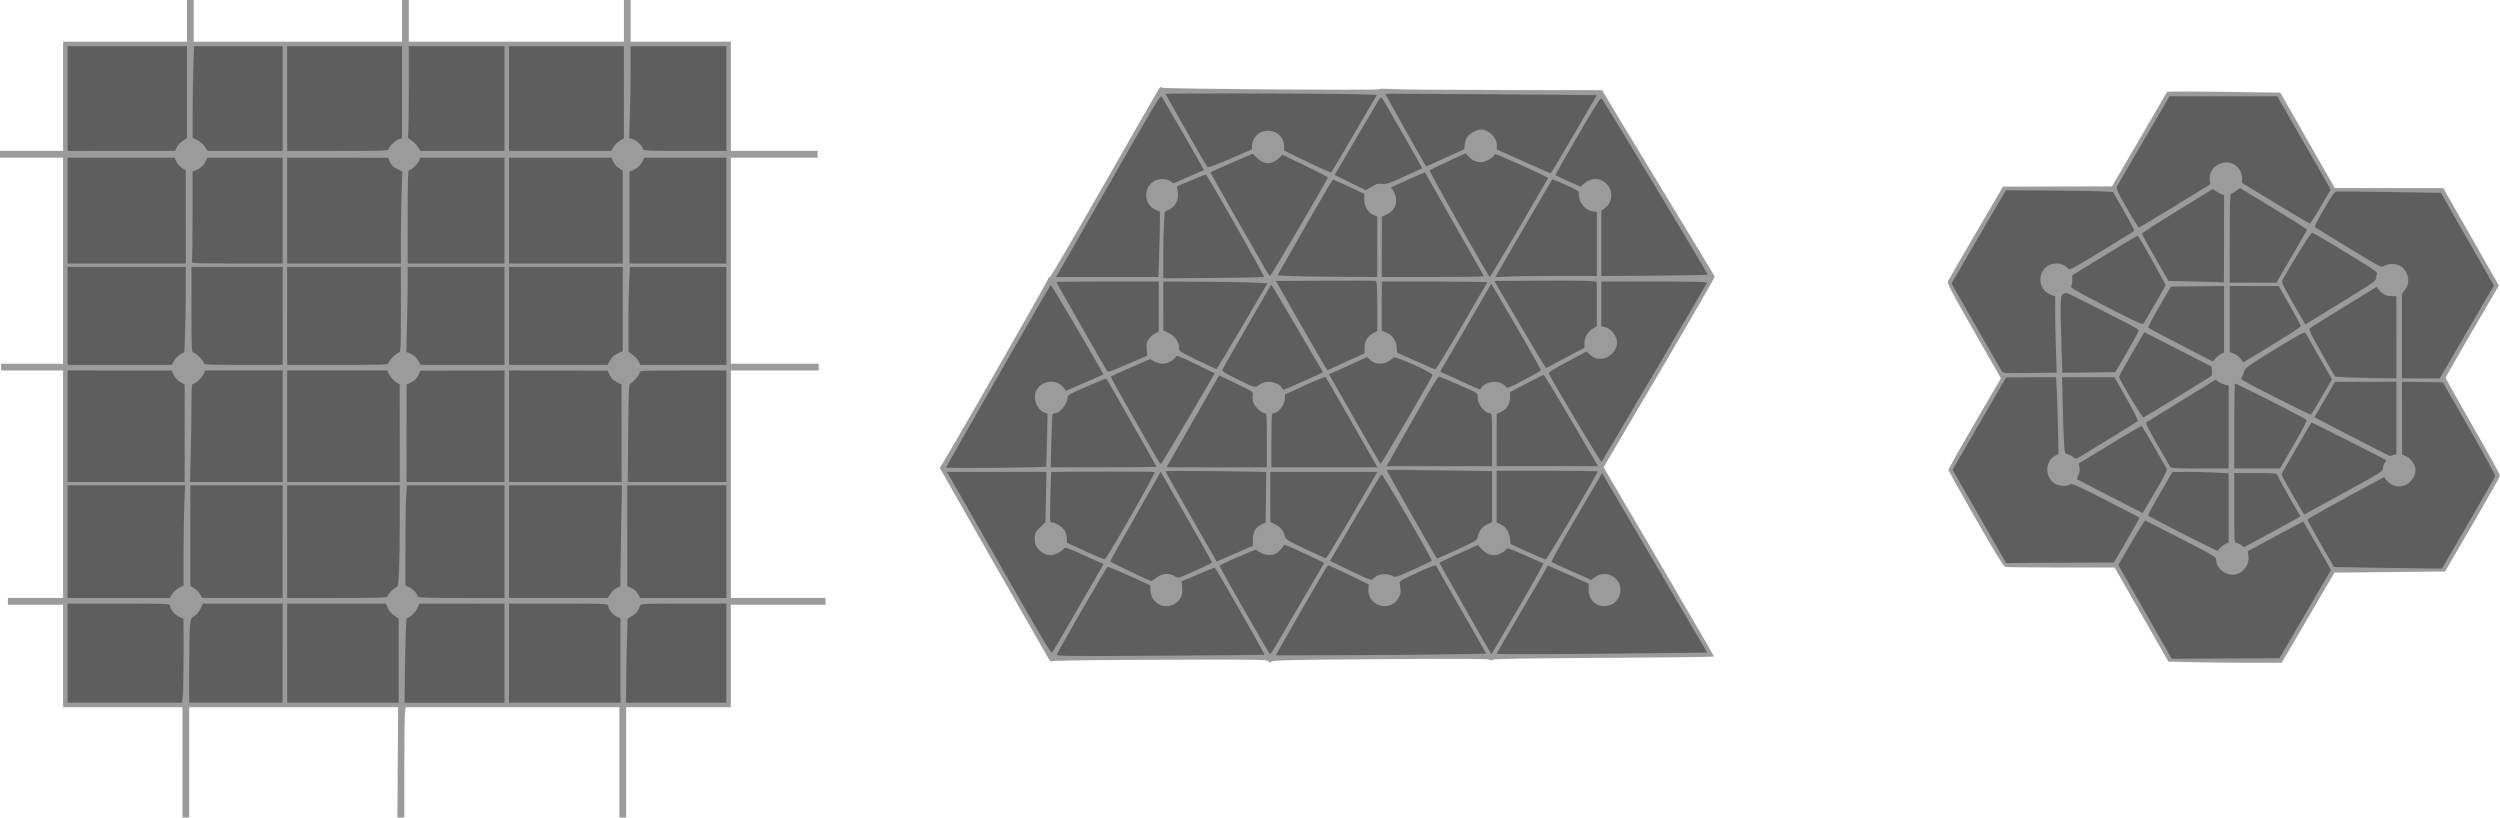 <?xml version="1.0" encoding="UTF-8" standalone="no"?>
<!-- Created with Inkscape (http://www.inkscape.org/) -->

<svg
   xmlns:dc="http://purl.org/dc/elements/1.1/"
   xmlns:cc="http://creativecommons.org/ns#"
   xmlns:rdf="http://www.w3.org/1999/02/22-rdf-syntax-ns#"
   xmlns:svg="http://www.w3.org/2000/svg"
   xmlns="http://www.w3.org/2000/svg"
   xmlns:sodipodi="http://sodipodi.sourceforge.net/DTD/sodipodi-0.dtd"
   xmlns:inkscape="http://www.inkscape.org/namespaces/inkscape"
   width="119.872mm"
   height="39.201mm"
   viewBox="0 0 424.742 138.902"
   id="svg4788"
   version="1.1"
   inkscape:version="0.91 r13725"
   sodipodi:docname="pavages.svg">
  <defs
     id="defs4790" />
  <sodipodi:namedview
     id="base"
     pagecolor="#ffffff"
     bordercolor="#666666"
     borderopacity="1.0"
     inkscape:pageopacity="0.0"
     inkscape:pageshadow="2"
     inkscape:zoom="1.4"
     inkscape:cx="187.4264"
     inkscape:cy="72.780133"
     inkscape:document-units="px"
     inkscape:current-layer="layer1"
     showgrid="false"
     inkscape:window-width="1600"
     inkscape:window-height="900"
     inkscape:window-x="0"
     inkscape:window-y="0"
     inkscape:window-maximized="0"
     fit-margin-top="0"
     fit-margin-left="0"
     fit-margin-right="0"
     fit-margin-bottom="0" />
  <g
     inkscape:label="Calque 1"
     inkscape:groupmode="layer"
     id="layer1"
     transform="translate(-207.82,-202.911)">
    <g
       id="g7541">
      <path
         id="path7539"
         d="m 238.815,332.438 0,-9.375 -10.14,0 -10.14,0 0,-8.705 0,-8.705 -4.687,0 -4.687,0 0,-0.574 0,-0.574 4.687,0 4.687,0 0,-19.324 0,-19.324 -5.261,0 -5.261,0 0,-0.574 0,-0.574 5.261,0 5.261,0 0,-17.506 0,-17.506 -5.357,0 -5.357,0 0,-0.574 0,-0.574 5.357,0 5.357,0 0,-9.279 0,-9.279 10.523,0 10.523,0 0,-3.54 0,-3.54 0.574,0 0.574,0 0,3.54 0,3.54 17.698,0 17.698,0 0,-3.54 0,-3.54 0.574,0 0.574,0 0,3.54 0,3.54 18.272,0 18.272,0 0,-3.54 0,-3.54 0.574,0 0.574,0 0,3.54 0,3.54 8.514,0 8.514,0 0,9.279 0,9.279 7.366,0 7.366,0 0,0.574 0,0.574 -7.366,0 -7.366,0 0,17.506 0,17.506 7.462,0 7.462,0 0,0.574 0,0.574 -7.462,0 -7.462,0 0,19.324 0,19.324 8.036,0 8.036,0 0,0.574 0,0.574 -8.036,0 -8.036,0 0,8.705 0,8.705 -8.897,0 -8.897,0 0,9.375 0,9.375 -0.574,0 -0.574,0 0,-9.375 0,-9.375 -18.15,0 -18.15,0 -0.122,0.888 c -0.067,0.488 -0.122,4.707 -0.122,9.375 l 0,8.487 -0.587,0 -0.587,0 0.061,-9.375 0.061,-9.375 -17.745,9e-5 -17.745,9e-5 0,9.375 0,9.375 -0.574,0 -0.574,0 0,-9.375 z"
         style="opacity:0.391;fill:#000000"
         inkscape:connector-curvature="0" />
      <path
         id="path7537"
         d="m 238.883,321.122 c 0.068,-0.647 0.121,-3.854 0.118,-7.127 l -0.005,-5.951 -0.752,-0.347 c -0.749,-0.345 -1.534,-1.33 -1.534,-1.924 0,-0.284 -0.782,-0.312 -8.705,-0.312 l -8.705,0 0,8.418 0,8.418 9.73,0 9.73,0 0.123,-1.176 z"
         style="opacity:0.391;fill:#000000"
         inkscape:connector-curvature="0" />
      <path
         id="path7535"
         d="m 255.843,313.88 0,-8.418 -6.783,0 -6.783,0 -0.367,0.83 c -0.224,0.507 -0.626,0.99 -1.033,1.242 -0.643,0.397 -0.67,0.462 -0.79,1.877 -0.068,0.806 -0.124,4.036 -0.124,7.177 l 0,5.711 7.94,0 7.94,0 0,-8.418 z"
         style="opacity:0.391;fill:#000000"
         inkscape:connector-curvature="0" />
      <path
         id="path7533"
         d="m 275.549,315.155 0,-7.143 -0.71,-0.463 c -0.404,-0.263 -0.878,-0.813 -1.1,-1.276 l -0.39,-0.813 -8.371,0 -8.371,0 0,8.418 0,8.418 9.471,0 9.471,0 0,-7.143 z"
         style="opacity:0.391;fill:#000000"
         inkscape:connector-curvature="0" />
      <path
         id="path7531"
         d="m 293.534,313.88 0,-8.418 -7.223,0.007 -7.223,0.007 -0.383,0.806 c -0.319,0.673 -1.132,1.441 -1.8,1.702 -0.085,0.033 -0.202,3.268 -0.258,7.188 l -0.103,7.127 8.494,0 8.494,0 0,-8.418 z"
         style="opacity:0.391;fill:#000000"
         inkscape:connector-curvature="0" />
      <path
         id="path7529"
         d="m 313.24,315.132 0,-7.166 -0.667,-0.316 c -0.679,-0.322 -1.438,-1.312 -1.438,-1.877 0,-0.284 -0.76,-0.312 -8.418,-0.312 l -8.418,0 0,8.418 0,8.418 9.471,0 9.471,0 0,-7.166 z"
         style="opacity:0.391;fill:#000000"
         inkscape:connector-curvature="0" />
      <path
         id="path7527"
         d="m 331.225,313.88 0,-8.418 -7.276,0 c -6.762,0 -7.284,0.024 -7.383,0.335 -0.276,0.863 -0.611,1.304 -1.335,1.756 l -0.784,0.49 -0.124,4.401 c -0.069,2.421 -0.125,5.628 -0.125,7.128 l -4.4e-4,2.726 8.514,0 8.514,0 0,-8.418 z"
         style="opacity:0.391;fill:#000000"
         inkscape:connector-curvature="0" />
      <path
         id="path7525"
         d="m 237.109,303.802 c 0.254,-0.387 0.785,-0.869 1.18,-1.071 l 0.717,-0.368 0,-5.308 c 0,-2.919 0.057,-6.742 0.126,-8.495 l 0.126,-3.187 -9.979,0 -9.979,0 0,9.566 0,9.566 8.673,0 8.673,0 0.463,-0.703 z"
         style="opacity:0.391;fill:#000000"
         inkscape:connector-curvature="0" />
      <path
         id="path7523"
         d="m 255.843,294.939 0,-9.566 -7.844,0 -7.844,0 0,8.566 0,8.566 0.65,0.35 c 0.358,0.193 0.808,0.643 1,1 l 0.35,0.65 6.844,0 6.844,0 0,-9.566 z"
         style="opacity:0.391;fill:#000000"
         inkscape:connector-curvature="0" />
      <path
         id="path7521"
         d="m 273.636,304.254 c 0,-0.319 1.069,-1.42 1.516,-1.562 0.296,-0.094 0.354,-0.468 0.464,-3.004 0.069,-1.593 0.125,-5.466 0.125,-8.606 l 0,-5.709 -9.566,0 -9.566,0 0,9.566 0,9.566 8.514,0 c 6.892,0 8.514,-0.048 8.514,-0.251 z"
         style="opacity:0.391;fill:#000000"
         inkscape:connector-curvature="0" />
      <path
         id="path7519"
         d="m 293.534,294.939 0,-9.566 -8.294,0 -8.294,0 -0.124,1.865 c -0.068,1.026 -0.124,4.853 -0.125,8.505 l -9.6e-4,6.64 0.673,0.32 c 0.657,0.312 1.431,1.174 1.431,1.593 0,0.148 2.154,0.21 7.366,0.21 l 7.366,0 0,-9.566 z"
         style="opacity:0.391;fill:#000000"
         inkscape:connector-curvature="0" />
      <path
         id="path7517"
         d="m 311.534,303.801 c 0.254,-0.387 0.74,-0.839 1.08,-1.004 l 0.617,-0.3 0.004,-2.217 c 0.002,-1.219 0.061,-5.072 0.131,-8.562 l 0.127,-6.345 -9.597,0 -9.597,0 0,9.566 0,9.566 8.386,0 8.386,0 0.463,-0.704 z"
         style="opacity:0.391;fill:#000000"
         inkscape:connector-curvature="0" />
      <path
         id="path7515"
         d="m 331.225,294.939 0,-9.566 -8.418,0 -8.418,0 0.005,8.562 0.005,8.562 0.731,0.337 c 0.443,0.204 0.873,0.6 1.091,1.004 l 0.36,0.668 7.323,0 7.323,0 0,-9.566 z"
         style="opacity:0.391;fill:#000000"
         inkscape:connector-curvature="0" />
      <path
         id="path7513"
         d="m 239.196,276.524 -0.002,-8.275 -0.746,-0.426 c -0.476,-0.272 -0.873,-0.702 -1.099,-1.191 l -0.353,-0.765 -8.849,-0.005 -8.849,-0.005 0,9.471 0,9.471 9.949,0 9.949,0 -0.002,-8.275 z"
         style="opacity:0.391;fill:#000000"
         inkscape:connector-curvature="0" />
      <path
         id="path7511"
         d="m 255.843,275.328 0,-9.471 -6.598,0 -6.598,0 -0.269,0.644 c -0.265,0.635 -1.38,1.651 -1.811,1.651 -0.16,0 -0.221,1.029 -0.221,3.7 0,2.035 -0.057,5.78 -0.126,8.323 l -0.126,4.623 7.875,0 7.875,0 0,-9.471 z"
         style="opacity:0.391;fill:#000000"
         inkscape:connector-curvature="0" />
      <path
         id="path7509"
         d="m 275.733,276.524 -0.007,-8.275 -0.724,-0.5 c -0.398,-0.275 -0.872,-0.813 -1.054,-1.196 l -0.33,-0.696 -8.505,0 -8.505,0 0,9.471 0,9.471 9.566,0 9.566,0 -0.007,-8.275 z"
         style="opacity:0.391;fill:#000000"
         inkscape:connector-curvature="0" />
      <path
         id="path7507"
         d="m 293.534,275.328 0,-9.471 -7.127,0.009 -7.127,0.009 -0.391,0.796 c -0.275,0.559 -0.627,0.912 -1.187,1.187 l -0.796,0.391 -0.009,8.275 -0.009,8.275 8.323,0 8.323,0 0,-9.471 z"
         style="opacity:0.391;fill:#000000"
         inkscape:connector-curvature="0" />
      <path
         id="path7505"
         d="m 313.423,276.524 -0.009,-8.275 -0.796,-0.391 c -0.559,-0.275 -0.912,-0.627 -1.187,-1.187 l -0.391,-0.796 -8.37,-0.009 -8.37,-0.009 0,9.471 0,9.471 9.566,0 9.566,0 -0.009,-8.275 z"
         style="opacity:0.391;fill:#000000"
         inkscape:connector-curvature="0" />
      <path
         id="path7503"
         d="m 331.225,275.328 0,-9.471 -7.366,0 c -7.148,0 -7.366,0.011 -7.366,0.369 0,0.372 -0.972,1.522 -1.56,1.847 -0.286,0.158 -0.323,0.989 -0.383,8.45 l -0.066,8.275 8.37,-4e-5 8.37,-4e-5 0,-9.471 z"
         style="opacity:0.391;fill:#000000"
         inkscape:connector-curvature="0" />
      <path
         id="path7501"
         d="m 237.411,264.173 c 0.227,-0.399 0.709,-0.884 1.071,-1.079 l 0.657,-0.354 0.124,-3.273 c 0.068,-1.8 0.124,-5.059 0.125,-7.242 l 5.9e-4,-3.97 -10.045,0 -10.045,0 0,8.323 0,8.323 8.849,-0.002 8.849,-0.002 0.414,-0.725 z"
         style="opacity:0.391;fill:#000000"
         inkscape:connector-curvature="0" />
      <path
         id="path7499"
         d="m 255.843,256.578 0,-8.323 -7.749,0 -7.749,0 0,7.27 c 0,6.242 0.04,7.27 0.279,7.27 0.391,0 1.826,1.405 1.826,1.788 0,0.289 0.593,0.317 6.696,0.317 l 6.696,0 0,-8.323 z"
         style="opacity:0.391;fill:#000000"
         inkscape:connector-curvature="0" />
      <path
         id="path7497"
         d="m 273.827,264.584 c 0,-0.383 1.434,-1.788 1.826,-1.788 0.239,0 0.279,-1.029 0.279,-7.27 l 0,-7.27 -9.662,0 -9.662,0 0,8.323 0,8.323 8.61,0 c 7.883,0 8.61,-0.027 8.61,-0.317 z"
         style="opacity:0.391;fill:#000000"
         inkscape:connector-curvature="0" />
      <path
         id="path7495"
         d="m 293.534,256.578 0,-8.323 -8.227,0 -8.227,0 0,2.648 c 0,1.456 -0.052,4.706 -0.115,7.223 l -0.115,4.575 0.79,0.353 c 0.522,0.233 0.934,0.606 1.216,1.099 l 0.426,0.746 7.127,0.002 7.127,0.002 0,-8.323 z"
         style="opacity:0.391;fill:#000000"
         inkscape:connector-curvature="0" />
      <path
         id="path7493"
         d="m 311.487,264.116 c 0.313,-0.548 0.699,-0.893 1.291,-1.155 l 0.845,-0.374 0,-7.166 0,-7.166 -9.662,0 -9.662,0 0,8.323 0,8.323 8.37,-0.002 8.37,-0.002 0.446,-0.782 z"
         style="opacity:0.391;fill:#000000"
         inkscape:connector-curvature="0" />
      <path
         id="path7491"
         d="m 331.225,256.578 0,-8.323 -8.197,0 -8.197,0 -0.125,2.726 c -0.069,1.5 -0.122,4.75 -0.118,7.223 l 0.007,4.496 0.733,0.507 c 0.403,0.279 0.852,0.774 0.996,1.1 l 0.263,0.593 7.319,0 7.319,0 0,-8.323 z"
         style="opacity:0.391;fill:#000000"
         inkscape:connector-curvature="0" />
      <path
         id="path7489"
         d="m 239.388,239.789 -0.001,-7.892 -0.653,-0.445 c -0.359,-0.245 -0.793,-0.74 -0.964,-1.1 l -0.311,-0.655 -9.079,0 -9.079,0 0,8.992 0,8.992 10.045,0 10.045,0 -0.001,-7.892 z"
         style="opacity:0.391;fill:#000000"
         inkscape:connector-curvature="0" />
      <path
         id="path7487"
         d="m 255.843,238.689 0,-8.992 -6.4,0 -6.4,0 -0.32,0.673 c -0.331,0.697 -1.01,1.283 -1.755,1.515 l -0.43,0.134 0,7.529 c 0,4.141 -0.052,7.665 -0.116,7.831 -0.105,0.273 0.647,0.303 7.653,0.303 l 7.769,0 0,-8.992 z"
         style="opacity:0.391;fill:#000000"
         inkscape:connector-curvature="0" />
      <path
         id="path7485"
         d="m 275.932,243.311 c 0,-2.403 0.056,-5.919 0.125,-7.813 l 0.125,-3.443 -0.88,-0.426 c -0.647,-0.313 -0.971,-0.624 -1.225,-1.174 l -0.345,-0.748 -8.562,-0.005 -8.562,-0.005 0,8.992 0,8.992 9.662,0 9.662,0 0,-4.37 z"
         style="opacity:0.391;fill:#000000"
         inkscape:connector-curvature="0" />
      <path
         id="path7483"
         d="m 293.534,238.689 0,-8.992 -7.151,0 -7.151,0 -0.243,0.586 c -0.244,0.59 -1.277,1.519 -1.687,1.519 -0.164,0 -0.221,2.061 -0.221,7.94 l 0,7.94 8.227,0 8.227,0 0,-8.992 z"
         style="opacity:0.391;fill:#000000"
         inkscape:connector-curvature="0" />
      <path
         id="path7481"
         d="m 313.621,239.789 -0.002,-7.892 -0.637,-0.412 c -0.35,-0.227 -0.784,-0.722 -0.963,-1.1 l -0.326,-0.688 -8.696,0 -8.696,0 0,8.992 0,8.992 9.662,0 9.662,0 -0.002,-7.892 z"
         style="opacity:0.391;fill:#000000"
         inkscape:connector-curvature="0" />
      <path
         id="path7479"
         d="m 331.225,238.689 0,-8.992 -6.974,0 -6.974,0 -0.303,0.639 c -0.32,0.674 -1.062,1.321 -1.775,1.547 l -0.427,0.135 0,7.831 0,7.831 8.227,0 8.227,0 0,-8.992 z"
         style="opacity:0.391;fill:#000000"
         inkscape:connector-curvature="0" />
      <path
         id="path7477"
         d="m 237.858,227.923 c 0.158,-0.34 0.61,-0.826 1.004,-1.08 l 0.717,-0.463 0,-7.812 0,-7.812 -10.14,0 -10.14,0 0,8.897 0,8.897 9.136,-0.004 9.136,-0.004 0.287,-0.618 z"
         style="opacity:0.391;fill:#000000"
         inkscape:connector-curvature="0" />
      <path
         id="path7475"
         d="m 255.843,219.652 0,-8.897 -7.527,0 -7.527,0 -0.126,4.049 c -0.069,2.227 -0.123,5.735 -0.119,7.797 l 0.007,3.748 0.806,0.383 c 0.468,0.222 1,0.684 1.269,1.1 l 0.463,0.717 6.377,0 6.377,0 0,-8.897 z"
         style="opacity:0.391;fill:#000000"
         inkscape:connector-curvature="0" />
      <path
         id="path7473"
         d="m 273.827,228.268 c 0,-0.399 1.257,-1.605 1.821,-1.746 l 0.475,-0.119 0,-7.824 0,-7.824 -9.758,0 -9.758,0 0,8.897 0,8.897 8.61,0 c 7.438,0 8.61,-0.038 8.61,-0.281 z"
         style="opacity:0.391;fill:#000000"
         inkscape:connector-curvature="0" />
      <path
         id="path7471"
         d="m 293.534,219.652 0,-8.897 -8.131,0 -8.131,0 0,7.246 c 0,3.986 -0.051,7.502 -0.114,7.815 -0.1,0.501 -0.032,0.616 0.578,0.976 0.38,0.224 0.871,0.711 1.089,1.082 l 0.397,0.674 7.156,0 7.156,0 0,-8.897 z"
         style="opacity:0.391;fill:#000000"
         inkscape:connector-curvature="0" />
      <path
         id="path7469"
         d="m 312.07,227.875 c 0.219,-0.371 0.701,-0.853 1.071,-1.071 l 0.674,-0.397 0,-7.825 0,-7.825 -9.758,0 -9.758,0 0,8.897 0,8.897 8.686,0 8.686,0 0.397,-0.674 z"
         style="opacity:0.391;fill:#000000"
         inkscape:connector-curvature="0" />
      <path
         id="path7467"
         d="m 331.225,219.652 0,-8.897 -8.131,0 -8.131,0 -3.8e-4,3.683 c -1.9e-4,2.026 -0.056,5.534 -0.124,7.797 l -0.124,4.114 0.689,0.248 c 0.72,0.259 1.664,1.212 1.664,1.68 0,0.231 1.084,0.272 7.079,0.272 l 7.079,0 0,-8.897 z"
         style="opacity:0.391;fill:#000000"
         inkscape:connector-curvature="0" />
    </g>
    <g
       id="g7580">
      <path
         id="path7465"
         d="m 423.324,315.263 c -0.189,-0.3 -1.496,-0.318 -18.361,-0.261 -11.367,0.039 -18.242,0.132 -18.384,0.248 -0.157,0.129 -0.313,0.05 -0.509,-0.257 -0.285,-0.447 -17.947,-31.408 -18.425,-32.299 -0.201,-0.375 -0.205,-0.491 -0.019,-0.536 0.224,-0.054 18.152,-31.347 18.285,-31.915 0.034,-0.146 0.165,-0.266 0.292,-0.266 0.126,0 4.351,-7.234 9.388,-16.077 5.037,-8.842 9.226,-16.119 9.309,-16.17 0.083,-0.051 0.197,-0.019 0.253,0.071 0.138,0.224 36.619,0.491 36.91,0.271 0.129,-0.097 1.055,-0.109 2.14,-0.027 1.052,0.079 9.55,0.154 18.883,0.166 l 16.97,0.022 0.263,0.518 c 0.145,0.285 4.42,7.359 9.501,15.719 5.081,8.36 9.276,15.299 9.322,15.418 0.046,0.12 -4.182,7.46 -9.395,16.311 l -9.479,16.094 9.374,16.006 c 5.156,8.803 9.374,16.07 9.374,16.149 0,0.079 -8.399,0.185 -18.663,0.236 -13.254,0.067 -18.725,0.155 -18.875,0.305 -0.154,0.154 -0.319,0.154 -0.61,-0.002 -0.291,-0.155 -5.337,-0.178 -18.565,-0.084 -15.436,0.11 -18.212,0.171 -18.471,0.406 -0.267,0.242 -0.331,0.236 -0.509,-0.046 z"
         style="opacity:0.391;fill:#000000"
         inkscape:connector-curvature="0" />
      <path
         id="path7463"
         d="m 422.648,314.156 c 0.108,-0.092 -8.28,-14.802 -8.445,-14.81 -0.084,-0.004 -1.39,0.519 -2.901,1.164 l -2.748,1.171 0.109,1.055 c 0.132,1.282 -0.26,2.148 -1.249,2.759 -1.795,1.109 -4.055,-0.144 -4.145,-2.298 l -0.036,-0.859 -3.525,-1.597 c -1.939,-0.878 -3.616,-1.562 -3.728,-1.52 -0.182,0.07 -8.323,14.158 -8.604,14.891 -0.107,0.279 1.411,0.297 17.546,0.203 9.715,-0.057 17.693,-0.128 17.728,-0.159 z"
         style="opacity:0.391;fill:#000000"
         inkscape:connector-curvature="0" />
      <path
         id="path7461"
         d="m 453.13,314.092 7.206,-0.117 -4.207,-7.366 c -2.314,-4.051 -4.265,-7.465 -4.336,-7.587 -0.088,-0.15 -1.102,0.222 -3.19,1.172 -2.522,1.147 -3.05,1.456 -2.996,1.751 0.265,1.459 0.243,1.799 -0.16,2.516 -0.526,0.936 -1.318,1.413 -2.372,1.429 -1.581,0.024 -2.882,-1.352 -2.768,-2.929 l 0.056,-0.769 -3.342,-1.617 c -1.838,-0.889 -3.405,-1.618 -3.483,-1.619 -0.078,-10e-4 -0.345,0.321 -0.594,0.715 -0.463,0.734 -7.735,13.379 -8.142,14.158 l -0.225,0.43 10.673,-0.027 c 5.87,-0.015 13.916,-0.079 17.879,-0.143 z"
         style="opacity:0.391;fill:#000000"
         inkscape:connector-curvature="0" />
      <path
         id="path7459"
         d="m 388.619,310.348 c 0.979,-1.679 2.886,-4.977 4.237,-7.328 l 2.457,-4.274 -1.288,-0.577 c -0.709,-0.318 -2.18,-0.977 -3.27,-1.466 -1.76,-0.789 -2.006,-0.855 -2.204,-0.585 -0.391,0.535 -1.535,1.116 -2.198,1.117 -1.278,10e-4 -2.609,-1.128 -2.707,-2.295 -0.108,-1.293 0.003,-1.597 0.899,-2.456 l 0.897,-0.86 0.084,-4.273 0.084,-4.273 -8.462,0 -8.462,0 0.365,0.622 c 0.2,0.342 4.181,7.319 8.845,15.504 7.332,12.866 8.512,14.836 8.712,14.541 0.127,-0.188 1.032,-1.715 2.011,-3.394 z"
         style="opacity:0.391;fill:#000000"
         inkscape:connector-curvature="0" />
      <path
         id="path7457"
         d="m 424.812,312.203 c 0.595,-1.025 2.636,-4.516 4.537,-7.758 l 3.455,-5.895 -3.386,-1.624 c -1.862,-0.893 -3.414,-1.538 -3.45,-1.432 -0.146,0.437 -0.876,1.195 -1.426,1.48 -0.758,0.392 -2.019,0.259 -2.796,-0.294 l -0.584,-0.416 -3.066,1.299 c -1.686,0.714 -3.067,1.383 -3.069,1.485 -0.004,0.256 8.435,15.025 8.583,15.022 0.066,-10e-4 0.606,-0.841 1.201,-1.865 z"
         style="opacity:0.391;fill:#000000"
         inkscape:connector-curvature="0" />
      <path
         id="path7455"
         d="m 466.017,305.857 c 2.303,-3.939 4.105,-7.191 4.005,-7.228 -0.1,-0.036 -1.516,-0.661 -3.146,-1.389 -2.32,-1.036 -2.996,-1.266 -3.11,-1.062 -0.253,0.452 -1.408,1.056 -2.019,1.056 -0.882,0 -1.555,-0.32 -2.237,-1.064 l -0.614,-0.67 -3.233,1.462 c -1.778,0.804 -3.26,1.486 -3.293,1.517 -0.033,0.03 1.939,3.553 4.381,7.828 l 4.44,7.773 0.319,-0.53 c 0.176,-0.292 2.203,-3.753 4.507,-7.692 z"
         style="opacity:0.391;fill:#000000"
         inkscape:connector-curvature="0" />
      <path
         id="path7453"
         d="m 487.967,313.9 9.9,-0.116 -8.926,-15.245 -8.926,-15.245 -4.378,7.478 c -2.408,4.113 -4.31,7.54 -4.226,7.617 0.084,0.076 1.642,0.796 3.462,1.599 l 3.31,1.46 0.653,-0.498 c 0.84,-0.641 2.071,-0.692 2.988,-0.124 2.382,1.475 1.324,5.107 -1.477,5.065 -1.549,-0.023 -2.651,-1.218 -2.631,-2.851 l 0.012,-0.986 -3.45,-1.531 -3.45,-1.531 -4.367,7.453 c -2.402,4.099 -4.367,7.492 -4.367,7.539 0,0.109 12.974,0.066 25.875,-0.085 z"
         style="opacity:0.391;fill:#000000"
         inkscape:connector-curvature="0" />
      <path
         id="path7451"
         d="m 404.304,301.044 c 0.865,-0.695 2.152,-0.826 2.954,-0.3 0.266,0.174 0.595,0.315 0.73,0.312 0.441,-0.01 5.795,-2.428 5.759,-2.601 -0.02,-0.092 -1.992,-3.594 -4.382,-7.781 l -4.346,-7.613 -4.276,7.517 c -2.352,4.134 -4.282,7.596 -4.29,7.692 -0.012,0.151 6.529,3.294 6.962,3.345 0.085,0.01 0.486,-0.248 0.89,-0.573 z"
         style="opacity:0.391;fill:#000000"
         inkscape:connector-curvature="0" />
      <path
         id="path7449"
         d="m 441.658,300.792 c 0.65,-0.423 2.118,-0.44 2.742,-0.031 0.448,0.294 0.583,0.253 3.482,-1.054 1.659,-0.748 3.089,-1.429 3.179,-1.514 0.186,-0.177 -8.295,-14.765 -8.537,-14.684 -0.087,0.029 -2.089,3.35 -4.447,7.379 l -4.288,7.326 3.485,1.686 c 2.611,1.264 3.533,1.629 3.676,1.457 0.105,-0.126 0.424,-0.381 0.708,-0.566 z"
         style="opacity:0.391;fill:#000000"
         inkscape:connector-curvature="0" />
      <path
         id="path7447"
         d="m 420.676,294.574 c -0.007,-1.266 0.475,-2.091 1.51,-2.582 l 0.663,-0.315 0.058,-4.253 c 0.032,-2.339 0.053,-4.272 0.047,-4.296 -0.033,-0.127 -17.113,-0.282 -17.113,-0.156 0,0.083 1.954,3.569 4.341,7.748 l 4.341,7.598 3.079,-1.337 3.079,-1.337 -0.006,-1.071 z"
         style="opacity:0.391;fill:#000000"
         inkscape:connector-curvature="0" />
      <path
         id="path7445"
         d="m 399.966,290.562 c 2.296,-4.036 4.119,-7.392 4.052,-7.46 -0.111,-0.11 -17.515,-0.088 -17.604,0.022 -0.021,0.026 -0.084,1.962 -0.14,4.304 -0.101,4.177 -0.096,4.257 0.283,4.257 0.614,0 1.781,0.748 2.155,1.382 0.189,0.319 0.351,0.91 0.362,1.314 l 0.019,0.734 3.065,1.427 c 1.686,0.785 3.193,1.412 3.349,1.392 0.158,-0.019 2.142,-3.3 4.459,-7.373 z"
         style="opacity:0.391;fill:#000000"
         inkscape:connector-curvature="0" />
      <path
         id="path7443"
         d="m 474.964,290.568 c 2.391,-4.087 4.347,-7.488 4.347,-7.557 0,-0.069 -3.874,-0.126 -8.61,-0.126 l -8.61,0 0,4.392 0,4.392 0.673,0.32 c 0.909,0.431 1.452,1.251 1.597,2.412 l 0.121,0.965 2.87,1.299 c 1.578,0.715 2.958,1.308 3.067,1.318 0.108,0.01 2.153,-3.326 4.544,-7.413 z"
         style="opacity:0.391;fill:#000000"
         inkscape:connector-curvature="0" />
      <path
         id="path7441"
         d="m 437.163,291.098 c 2.126,-3.623 4.047,-6.91 4.269,-7.305 l 0.404,-0.717 -9.1,0 -9.1,0 0,4.257 0,4.257 0.793,0.382 c 0.915,0.441 1.489,1.128 1.666,1.992 0.116,0.567 0.338,0.709 3.473,2.218 1.842,0.887 3.434,1.588 3.54,1.557 0.105,-0.03 1.931,-3.019 4.057,-6.642 z"
         style="opacity:0.391;fill:#000000"
         inkscape:connector-curvature="0" />
      <path
         id="path7439"
         d="m 455.408,296.283 c 3.291,-1.505 3.338,-1.535 3.48,-2.22 0.204,-0.982 0.794,-1.725 1.678,-2.115 l 0.761,-0.336 0,-4.332 0,-4.332 -8.931,-0.125 c -4.912,-0.069 -8.954,-0.101 -8.983,-0.073 -0.077,0.077 8.424,15.043 8.55,15.051 0.059,0.004 1.609,-0.679 3.444,-1.518 z"
         style="opacity:0.391;fill:#000000"
         inkscape:connector-curvature="0" />
      <path
         id="path7437"
         d="m 385.54,282.195 c 0.041,-0.036 0.116,-2.069 0.166,-4.519 l 0.092,-4.454 -0.602,-0.258 c -1.37,-0.586 -2.003,-2.683 -1.185,-3.924 1.06,-1.608 3.449,-1.724 4.544,-0.22 l 0.355,0.487 3.155,-1.358 c 1.735,-0.747 3.182,-1.385 3.215,-1.417 0.091,-0.091 -8.795,-15.217 -8.94,-15.217 -0.106,0 -17.579,30.493 -17.78,31.03 -0.062,0.166 16.788,0.016 16.979,-0.151 z"
         style="opacity:0.391;fill:#000000"
         inkscape:connector-curvature="0" />
      <path
         id="path7435"
         d="m 404.311,282.209 c 0,-0.086 -8.37,-14.795 -8.524,-14.98 -0.029,-0.035 -1.522,0.568 -3.318,1.339 -2.856,1.227 -3.266,1.457 -3.269,1.839 -0.009,1.112 -1.298,2.72 -2.18,2.72 -0.178,0 -0.356,0.108 -0.396,0.239 -0.041,0.132 -0.123,2.198 -0.184,4.592 l -0.111,4.353 8.991,0 c 4.945,0 8.991,-0.046 8.991,-0.102 z"
         style="opacity:0.391;fill:#000000"
         inkscape:connector-curvature="0" />
      <path
         id="path7433"
         d="m 423.061,277.719 c 0,-4.267 -0.024,-4.592 -0.339,-4.592 -0.548,0 -1.719,-1.096 -1.963,-1.837 -0.124,-0.376 -0.175,-0.94 -0.112,-1.251 0.113,-0.566 0.108,-0.57 -2.802,-1.957 l -2.915,-1.39 -3.888,6.805 c -2.138,3.743 -4.146,7.257 -4.462,7.809 l -0.574,1.004 8.528,0 8.528,0 0,-4.592 z"
         style="opacity:0.391;fill:#000000"
         inkscape:connector-curvature="0" />
      <path
         id="path7431"
         d="m 441.27,281.306 c -3.417,-6.026 -8.128,-14.234 -8.23,-14.342 -0.071,-0.075 -1.657,0.561 -3.523,1.413 l -3.394,1.549 0,0.669 c 0,1.101 -1.131,2.532 -2.002,2.532 -0.256,0 -0.294,0.591 -0.294,4.592 l 0,4.592 9.006,0 9.006,0 -0.57,-1.004 z"
         style="opacity:0.391;fill:#000000"
         inkscape:connector-curvature="0" />
      <path
         id="path7429"
         d="m 461.326,277.623 c 0,-3.989 -0.034,-4.496 -0.305,-4.496 -1.004,0 -2.308,-1.731 -2.145,-2.846 0.077,-0.524 0.011,-0.566 -3.088,-1.935 -1.742,-0.77 -3.296,-1.429 -3.454,-1.465 -0.203,-0.046 -1.562,2.185 -4.622,7.587 l -4.335,7.653 8.974,0 8.974,0 0,-4.496 z"
         style="opacity:0.391;fill:#000000"
         inkscape:connector-curvature="0" />
      <path
         id="path7427"
         d="m 479.082,281.689 c -0.15,-0.237 -2.194,-3.724 -4.543,-7.749 -2.349,-4.025 -4.355,-7.318 -4.457,-7.318 -0.103,0 -1.426,0.652 -2.941,1.449 l -2.754,1.449 0,0.872 c 0,1.128 -0.561,2.035 -1.534,2.484 l -0.752,0.347 -0.005,4.448 -0.005,4.448 8.632,0 8.632,0 -0.273,-0.43 z"
         style="opacity:0.391;fill:#000000"
         inkscape:connector-curvature="0" />
      <path
         id="path7425"
         d="m 409.694,274.041 4.509,-7.696 -3.056,-1.488 c -2.998,-1.46 -3.584,-1.673 -3.584,-1.304 0,0.101 -0.321,0.403 -0.714,0.67 -0.885,0.602 -1.936,0.633 -2.907,0.088 l -0.707,-0.398 -3.314,1.444 c -1.823,0.794 -3.35,1.479 -3.394,1.523 -0.044,0.044 1.485,2.823 3.397,6.176 4.719,8.276 4.957,8.68 5.119,8.68 0.078,0 2.171,-3.463 4.651,-7.696 z"
         style="opacity:0.391;fill:#000000"
         inkscape:connector-curvature="0" />
      <path
         id="path7423"
         d="m 446.821,274.323 c 2.386,-4.078 4.366,-7.534 4.399,-7.681 0.09,-0.392 -6.483,-3.335 -6.682,-2.992 -0.079,0.136 -0.446,0.43 -0.814,0.653 -1.053,0.637 -2.4,0.494 -3.239,-0.345 l -0.385,-0.385 -3.243,1.464 -3.243,1.464 0.558,0.97 c 0.307,0.534 2.258,3.962 4.337,7.618 2.078,3.657 3.823,6.648 3.876,6.649 0.053,9e-5 2.049,-3.336 4.435,-7.414 z"
         style="opacity:0.391;fill:#000000"
         inkscape:connector-curvature="0" />
      <path
         id="path7421"
         d="m 488.886,266.24 c 4.862,-8.26 8.882,-15.127 8.932,-15.258 0.073,-0.189 -1.789,-0.239 -8.921,-0.239 l -9.013,0 0,3.803 0,3.803 0.531,0.106 c 1.106,0.221 2.147,1.539 2.147,2.719 0,0.876 -0.752,1.966 -1.661,2.406 -1.056,0.511 -2.112,0.365 -2.938,-0.406 l -0.587,-0.548 -3.254,1.736 c -2.542,1.357 -3.228,1.803 -3.137,2.042 0.33,0.859 8.815,15.111 8.927,14.994 0.072,-0.075 4.109,-6.895 8.971,-15.156 z"
         style="opacity:0.391;fill:#000000"
         inkscape:connector-curvature="0" />
      <path
         id="path7419"
         d="m 429.37,267.638 3.236,-1.472 -0.464,-0.776 c -0.255,-0.427 -2.209,-3.767 -4.342,-7.422 -2.133,-3.655 -3.92,-6.646 -3.973,-6.647 -0.053,-9.5e-4 -0.274,0.321 -0.491,0.714 -0.217,0.394 -2.047,3.571 -4.065,7.06 -2.018,3.489 -3.721,6.477 -3.783,6.639 -0.086,0.223 0.432,0.565 2.152,1.419 3.466,1.721 3.328,1.685 4.178,1.107 0.51,-0.346 0.975,-0.491 1.582,-0.491 0.896,0 2.019,0.535 2.219,1.056 0.06,0.156 0.2,0.283 0.312,0.283 0.112,0 1.659,-0.662 3.439,-1.472 z"
         style="opacity:0.391;fill:#000000"
         inkscape:connector-curvature="0" />
      <path
         id="path7417"
         d="m 459.482,268.824 c 0.2,-0.52 1.327,-1.052 2.232,-1.053 0.84,-7.7e-4 1.572,0.334 2.019,0.924 0.172,0.227 0.674,0.022 2.966,-1.207 1.517,-0.814 2.823,-1.539 2.901,-1.612 0.078,-0.073 -1.545,-3.012 -3.607,-6.533 -2.062,-3.52 -3.986,-6.813 -4.276,-7.316 l -0.527,-0.915 -3.976,6.846 c -2.187,3.766 -4.144,7.127 -4.35,7.471 l -0.374,0.624 1.022,0.465 c 0.562,0.256 2.055,0.936 3.318,1.511 1.263,0.575 2.351,1.054 2.419,1.063 0.068,0.009 0.172,-0.111 0.233,-0.269 z"
         style="opacity:0.391;fill:#000000"
         inkscape:connector-curvature="0" />
      <path
         id="path7415"
         d="m 402.647,262.254 c -0.08,-0.919 -0.026,-1.185 0.354,-1.739 0.247,-0.36 0.727,-0.79 1.066,-0.957 l 0.617,-0.303 0.004,-4.257 0.004,-4.257 -8.705,0 c -4.788,0 -8.705,0.033 -8.705,0.074 0,0.078 8.074,14.259 8.529,14.979 0.263,0.416 0.264,0.416 3.596,-1.02 l 3.334,-1.436 -0.095,-1.085 z"
         style="opacity:0.391;fill:#000000"
         inkscape:connector-curvature="0" />
      <path
         id="path7413"
         d="m 436.575,264.339 3.087,-1.393 -0.013,-0.893 c -0.017,-1.124 0.459,-1.958 1.428,-2.503 l 0.735,-0.413 0,-4.203 c 0,-3.186 -0.058,-4.225 -0.239,-4.295 -0.132,-0.051 -4.005,-0.069 -8.608,-0.042 l -8.369,0.05 4.323,7.604 c 2.378,4.182 4.379,7.577 4.447,7.543 0.068,-0.034 1.513,-0.688 3.21,-1.455 z"
         style="opacity:0.391;fill:#000000"
         inkscape:connector-curvature="0" />
      <path
         id="path7411"
         d="m 418.913,258.298 4.26,-7.269 -2.782,-0.119 c -1.53,-0.065 -5.516,-0.13 -8.857,-0.143 l -6.075,-0.025 0.008,4.161 0.008,4.161 0.911,0.427 c 1.026,0.48 1.751,1.522 1.751,2.515 0,0.577 0.085,0.635 3.109,2.108 1.71,0.833 3.176,1.501 3.258,1.483 0.082,-0.017 2.066,-3.302 4.409,-7.3 z"
         style="opacity:0.391;fill:#000000"
         inkscape:connector-curvature="0" />
      <path
         id="path7409"
         d="m 456.163,258.347 c 2.349,-4.025 4.304,-7.383 4.346,-7.462 0.041,-0.079 -3.976,-0.143 -8.928,-0.143 l -9.004,0 0,4.18 0,4.18 0.735,0.289 c 1.035,0.406 1.752,1.413 1.806,2.532 l 0.043,0.896 3.157,1.413 c 1.736,0.777 3.251,1.417 3.367,1.423 0.115,0.006 2.131,-3.283 4.48,-7.308 z"
         style="opacity:0.391;fill:#000000"
         inkscape:connector-curvature="0" />
      <path
         id="path7407"
         d="m 473.828,263.689 3.187,-1.69 0,-0.797 c 0,-0.978 0.523,-1.881 1.425,-2.465 l 0.674,-0.436 0.002,-3.763 0.002,-3.763 -1.196,-0.121 c -0.658,-0.066 -4.576,-0.095 -8.706,-0.063 l -7.511,0.058 4.34,7.419 c 2.387,4.08 4.397,7.395 4.467,7.366 0.07,-0.029 1.561,-0.813 3.314,-1.742 z"
         style="opacity:0.391;fill:#000000"
         inkscape:connector-curvature="0" />
      <path
         id="path7405"
         d="m 422.568,249.96 c 0.141,-0.141 -9.662,-17.393 -9.883,-17.393 -0.089,0 -1.235,0.452 -2.547,1.004 l -2.385,1.004 0.124,0.574 c 0.336,1.547 -0.22,2.797 -1.517,3.412 l -0.651,0.309 -0.124,1.87 c -0.068,1.029 -0.124,3.576 -0.125,5.661 l -0.002,3.791 8.498,-0.06 c 4.674,-0.033 8.549,-0.111 8.611,-0.173 z"
         style="opacity:0.391;fill:#000000"
         inkscape:connector-curvature="0" />
      <path
         id="path7403"
         d="m 404.759,246.103 c 0.069,-2.131 0.126,-4.627 0.126,-5.546 l 0,-1.672 -0.644,-0.269 c -2.065,-0.863 -2.29,-3.735 -0.385,-4.915 0.772,-0.478 2.099,-0.482 2.818,-0.008 l 0.545,0.359 1.751,-0.765 c 0.963,-0.421 2.125,-0.927 2.581,-1.126 l 0.829,-0.361 -0.72,-1.291 c -1.077,-1.932 -6.219,-10.806 -6.489,-11.198 -0.203,-0.296 -1.353,1.622 -8.715,14.541 -4.664,8.185 -8.645,15.161 -8.845,15.503 l -0.365,0.622 8.694,0 8.694,0 0.126,-3.874 z"
         style="opacity:0.391;fill:#000000"
         inkscape:connector-curvature="0" />
      <path
         id="path7401"
         d="m 441.811,244.834 0,-5.143 -0.586,-0.243 c -0.979,-0.406 -1.615,-1.426 -1.615,-2.593 l 0,-1.001 -2.581,-1.214 c -1.419,-0.668 -2.654,-1.214 -2.744,-1.214 -0.09,0 -2.247,3.659 -4.794,8.131 l -4.631,8.131 1.635,0.107 c 0.899,0.059 4.713,0.124 8.475,0.143 l 6.84,0.036 0,-5.143 z"
         style="opacity:0.391;fill:#000000"
         inkscape:connector-curvature="0" />
      <path
         id="path7399"
         d="m 459.93,249.833 c -0.361,-0.655 -9.964,-17.569 -10.002,-17.618 -0.028,-0.035 -1.343,0.519 -2.923,1.231 l -2.873,1.296 0.401,0.563 c 0.22,0.31 0.438,0.961 0.483,1.447 0.105,1.128 -0.476,2.063 -1.619,2.606 l -0.806,0.383 -0.007,5.118 -0.007,5.118 8.717,0 c 4.794,0 8.681,-0.065 8.637,-0.143 z"
         style="opacity:0.391;fill:#000000"
         inkscape:connector-curvature="0" />
      <path
         id="path7397"
         d="m 465.918,241.639 c 2.683,-4.585 4.903,-8.402 4.932,-8.481 0.053,-0.146 -8.543,-4.036 -8.919,-4.036 -0.112,0 -0.272,0.119 -0.356,0.264 -0.266,0.459 -1.469,1.074 -2.102,1.075 -0.865,9.6e-4 -1.531,-0.294 -2.127,-0.941 l -0.516,-0.561 -2.998,1.373 c -1.649,0.755 -3.058,1.433 -3.131,1.506 -0.132,0.132 10.025,18.139 10.231,18.138 0.059,-3.8e-4 2.303,-3.752 4.986,-8.337 z"
         style="opacity:0.391;fill:#000000"
         inkscape:connector-curvature="0" />
      <path
         id="path7395"
         d="m 472.375,249.787 6.744,-9.6e-4 0,-5.428 0,-5.428 -0.717,-0.115 c -1.293,-0.207 -2.344,-1.499 -2.344,-2.883 0,-0.617 -0.038,-0.645 -2.23,-1.616 -1.227,-0.543 -2.251,-0.966 -2.275,-0.938 -0.129,0.142 -9.652,16.484 -9.652,16.563 0,0.052 0.839,0.038 1.865,-0.03 1.026,-0.068 4.9,-0.124 8.61,-0.125 z"
         style="opacity:0.391;fill:#000000"
         inkscape:connector-curvature="0" />
      <path
         id="path7393"
         d="m 428.602,241.483 c 2.672,-4.566 4.848,-8.363 4.834,-8.437 -0.014,-0.074 -1.758,-0.969 -3.876,-1.99 l -3.85,-1.855 -0.652,0.614 c -1.175,1.108 -2.526,1.075 -3.691,-0.091 l -0.698,-0.698 -3.583,1.531 c -1.97,0.842 -3.585,1.585 -3.587,1.652 -0.003,0.067 1.899,3.467 4.226,7.557 5.458,9.593 5.708,10.019 5.876,10.019 0.078,0 2.328,-3.736 5,-8.303 z"
         style="opacity:0.391;fill:#000000"
         inkscape:connector-curvature="0" />
      <path
         id="path7391"
         d="m 497.955,249.572 c 0.09,-0.09 -16.862,-28.267 -17.974,-29.878 -0.205,-0.296 -0.731,0.509 -4.105,6.28 -2.129,3.641 -3.833,6.658 -3.787,6.704 0.046,0.046 1.023,0.506 2.17,1.022 l 2.086,0.938 0.478,-0.439 c 1.054,-0.967 2.314,-1.147 3.398,-0.486 1.71,1.043 1.823,3.464 0.214,4.61 l -0.55,0.392 0,5.543 0,5.543 8.977,-0.055 c 4.937,-0.03 9.029,-0.108 9.094,-0.173 z"
         style="opacity:0.391;fill:#000000"
         inkscape:connector-curvature="0" />
      <path
         id="path7389"
         d="m 440.837,234.645 c 0.811,-0.504 1.092,-0.583 1.768,-0.492 0.704,0.094 1.171,-0.059 3.783,-1.238 1.639,-0.74 3.009,-1.372 3.044,-1.405 0.035,-0.033 -1.293,-2.413 -2.951,-5.289 -1.658,-2.876 -3.226,-5.602 -3.484,-6.057 -0.334,-0.59 -0.528,-0.768 -0.674,-0.622 -0.113,0.113 -1.9,3.105 -3.972,6.648 l -3.766,6.442 2.609,1.291 c 1.435,0.71 2.625,1.298 2.644,1.306 0.019,0.008 0.469,-0.255 1,-0.585 z"
         style="opacity:0.391;fill:#000000"
         inkscape:connector-curvature="0" />
      <path
         id="path7387"
         d="m 437.929,225.564 3.816,-6.524 -3.728,-0.125 c -3.938,-0.132 -32.174,-0.177 -32.174,-0.051 0,0.114 6.925,12.244 7.105,12.446 0.095,0.107 1.644,-0.461 3.856,-1.415 l 3.697,-1.594 0.018,-0.636 c 0.01,-0.35 0.193,-0.919 0.407,-1.264 1.429,-2.308 5.059,-1.313 5.059,1.387 l 0,0.719 3.944,1.908 c 2.169,1.05 3.998,1.855 4.065,1.79 0.067,-0.065 1.838,-3.054 3.937,-6.642 z"
         style="opacity:0.391;fill:#000000"
         inkscape:connector-curvature="0" />
      <path
         id="path7385"
         d="m 475.242,225.721 3.871,-6.644 -17.913,-0.148 c -9.852,-0.081 -17.948,-0.113 -17.99,-0.07 -0.055,0.055 6.641,11.992 6.906,12.31 0.018,0.021 1.482,-0.624 3.253,-1.435 l 3.221,-1.474 0.064,-0.721 c 0.035,-0.396 0.216,-0.979 0.403,-1.296 0.361,-0.61 1.622,-1.332 2.328,-1.332 1.342,0 2.724,1.332 2.742,2.644 l 0.011,0.76 4.522,2.018 c 2.487,1.11 4.565,2.021 4.617,2.024 0.053,0.003 1.838,-2.984 3.967,-6.638 z"
         style="opacity:0.391;fill:#000000"
         inkscape:connector-curvature="0" />
    </g>
    <g
       id="g7623">
      <path
         id="path7383"
         d="m 580.529,315.417 -4.298,-0.103 -4.565,-7.988 -4.565,-7.988 -9.122,-0.003 c -5.017,-0.002 -9.294,-0.051 -9.504,-0.11 -0.263,-0.074 -1.824,-2.634 -4.974,-8.16 -2.525,-4.429 -4.617,-8.155 -4.648,-8.28 -0.031,-0.125 1.962,-3.688 4.43,-7.919 l 4.486,-7.692 -4.596,-8.042 c -3.982,-6.966 -4.57,-8.097 -4.397,-8.456 0.11,-0.228 2.258,-3.934 4.773,-8.236 l 4.574,-7.822 9.259,-0.022 9.259,-0.022 4.64,-7.94 c 2.552,-4.367 4.666,-8.011 4.698,-8.098 0.032,-0.087 4.378,-0.095 9.659,-0.019 l 9.601,0.139 4.625,8.102 4.625,8.102 9.214,0 9.214,0 4.258,7.453 c 2.342,4.099 4.468,7.828 4.724,8.287 l 0.466,0.833 -4.519,7.737 c -2.486,4.255 -4.518,7.823 -4.517,7.928 0.002,0.105 2.08,3.818 4.619,8.25 2.539,4.432 4.616,8.193 4.616,8.358 0,0.164 -2.101,3.899 -4.668,8.3 l -4.668,8.001 -9.397,0.096 -9.397,0.096 -4.474,7.653 -4.474,7.653 -5.329,0.007 c -2.931,0.004 -7.263,-0.039 -9.627,-0.096 z"
         style="opacity:0.391;fill:#000000"
         inkscape:connector-curvature="0" />
      <path
         id="path7381"
         d="m 599.477,307.243 4.376,-7.497 -2.322,-4.078 c -1.277,-2.243 -2.344,-4.107 -2.371,-4.143 -0.027,-0.036 -2.165,1.084 -4.751,2.487 l -4.702,2.552 0.112,0.779 c 0.234,1.633 -1.081,3.207 -2.681,3.207 -1.443,0 -2.787,-1.198 -2.789,-2.485 0,-0.521 -0.258,-0.677 -5.952,-3.606 -3.273,-1.684 -6.018,-3.087 -6.099,-3.118 -0.081,-0.031 -1.149,1.657 -2.372,3.752 l -2.224,3.809 4.546,7.966 4.546,7.966 9.155,-0.047 9.155,-0.047 4.376,-7.497 z"
         style="opacity:0.391;fill:#000000"
         inkscape:connector-curvature="0" />
      <path
         id="path7379"
         d="m 627.205,291.775 c 2.473,-4.257 4.521,-7.854 4.551,-7.994 0.03,-0.139 -1.96,-3.777 -4.422,-8.085 l -4.477,-7.831 -3.47,-0.052 -3.47,-0.052 0.005,6.175 0.005,6.175 0.724,0.333 c 0.808,0.372 1.562,1.503 1.562,2.342 0,0.81 -0.563,1.799 -1.315,2.31 -1.176,0.799 -2.74,0.539 -3.642,-0.607 l -0.399,-0.507 -1.209,0.647 c -6.876,3.679 -11.792,6.421 -11.792,6.578 -8e-5,0.105 1.013,1.956 2.25,4.113 l 2.251,3.922 5.349,0.1 c 2.942,0.055 7.071,0.116 9.176,0.136 l 3.827,0.036 4.496,-7.74 z"
         style="opacity:0.391;fill:#000000"
         inkscape:connector-curvature="0" />
      <path
         id="path7377"
         d="m 569.184,294.692 c 1.212,-2.082 2.172,-3.814 2.132,-3.849 -0.04,-0.035 -2.637,-1.375 -5.771,-2.977 -4.826,-2.468 -5.743,-2.876 -5.995,-2.667 -0.497,0.412 -2.027,0.307 -2.722,-0.188 -1.642,-1.169 -1.563,-3.665 0.148,-4.672 l 0.587,-0.346 -0.102,-4.533 c -0.056,-2.493 -0.151,-5.416 -0.21,-6.494 l -0.108,-1.961 -4.239,0.008 -4.239,0.008 -4.557,7.846 -4.557,7.846 4.55,7.932 4.55,7.932 9.164,-0.05 9.164,-0.05 2.204,-3.786 z"
         style="opacity:0.391;fill:#000000"
         inkscape:connector-curvature="0" />
      <path
         id="path7375"
         d="m 584.903,296.124 c 0.102,-0.19 0.492,-0.511 0.868,-0.713 l 0.683,-0.368 0,-5.858 0,-5.858 -2.326,-0.125 c -1.279,-0.069 -3.422,-0.125 -4.762,-0.125 l -2.436,0 -2.132,3.661 c -1.172,2.014 -2.081,3.711 -2.02,3.773 0.224,0.224 11.482,5.95 11.708,5.954 0.128,0.003 0.316,-0.151 0.417,-0.341 z"
         style="opacity:0.391;fill:#000000"
         inkscape:connector-curvature="0" />
      <path
         id="path7373"
         d="m 593.97,293.227 4.714,-2.572 -0.353,-0.585 c -1.236,-2.047 -3.65,-6.402 -3.65,-6.584 0,-0.156 -1.039,-0.218 -3.635,-0.218 l -3.635,0 0,5.931 c 0,5.519 0.023,5.931 0.335,5.935 0.184,0.002 0.55,0.172 0.813,0.378 0.263,0.206 0.528,0.354 0.588,0.331 0.06,-0.024 2.231,-1.201 4.824,-2.615 z"
         style="opacity:0.391;fill:#000000"
         inkscape:connector-curvature="0" />
      <path
         id="path7371"
         d="m 606.59,286.33 c 5.619,-3.053 6.075,-3.338 6.075,-3.808 0,-0.28 0.138,-0.705 0.306,-0.946 0.169,-0.241 0.276,-0.462 0.239,-0.491 -0.251,-0.199 -12.639,-6.448 -12.681,-6.396 -0.156,0.194 -4.933,8.462 -5.02,8.686 -0.098,0.254 0.374,1.147 2.752,5.208 l 1.04,1.776 0.607,-0.365 c 0.334,-0.201 3.34,-1.85 6.681,-3.665 z"
         style="opacity:0.391;fill:#000000"
         inkscape:connector-curvature="0" />
      <path
         id="path7369"
         d="m 574.005,286.428 c 1.905,-3.265 2.087,-3.657 1.86,-4.011 -0.138,-0.216 -1.095,-1.88 -2.128,-3.698 -1.032,-1.818 -1.948,-3.349 -2.034,-3.402 -0.087,-0.053 -2.528,1.348 -5.426,3.114 l -5.269,3.211 0.111,0.713 c 0.073,0.471 0.005,0.925 -0.2,1.337 -0.171,0.343 -0.243,0.651 -0.16,0.684 0.083,0.033 2.605,1.332 5.604,2.886 2.999,1.554 5.47,2.817 5.491,2.805 0.021,-0.011 0.988,-1.649 2.15,-3.639 z"
         style="opacity:0.391;fill:#000000"
         inkscape:connector-curvature="0" />
      <path
         id="path7367"
         d="m 586.453,275.447 0,-7.055 -0.59,-0.118 c -0.325,-0.065 -0.822,-0.283 -1.104,-0.484 l -0.514,-0.366 -5.736,3.53 c -3.155,1.941 -5.852,3.599 -5.995,3.684 -0.199,0.118 0.194,0.95 1.695,3.579 1.075,1.884 2.076,3.619 2.225,3.855 0.269,0.428 0.298,0.43 5.145,0.43 l 4.874,0 0,-7.055 z"
         style="opacity:0.391;fill:#000000"
         inkscape:connector-curvature="0" />
      <path
         id="path7365"
         d="m 597.529,278.465 c 1.408,-2.415 2.285,-4.107 2.181,-4.21 -0.329,-0.329 -12.013,-6.258 -12.157,-6.169 -0.079,0.049 -0.144,3.313 -0.144,7.253 l 0,7.163 3.883,0 3.883,0 2.355,-4.037 z"
         style="opacity:0.391;fill:#000000"
         inkscape:connector-curvature="0" />
      <path
         id="path7363"
         d="m 566.077,277.528 c 2.631,-1.608 4.86,-2.994 4.955,-3.078 0.097,-0.087 -0.73,-1.739 -1.903,-3.8 l -2.075,-3.645 -4.452,0 -4.452,0 0.095,3.779 c 0.206,8.149 0.282,9.231 0.65,9.231 0.184,0 0.627,0.204 0.985,0.454 0.549,0.383 0.71,0.417 1.033,0.218 0.21,-0.129 2.535,-1.551 5.166,-3.159 z"
         style="opacity:0.391;fill:#000000"
         inkscape:connector-curvature="0" />
      <path
         id="path7361"
         d="m 614.47,280.211 0.491,-0.187 0,-6.127 0,-6.127 -5.214,0.005 -5.214,0.005 -1.748,3.009 -1.748,3.009 0.791,0.415 c 4.139,2.172 11.915,6.168 12.019,6.176 0.072,0.006 0.352,-0.074 0.622,-0.176 z"
         style="opacity:0.391;fill:#000000"
         inkscape:connector-curvature="0" />
      <path
         id="path7359"
         d="m 577.764,270.349 c 3.043,-1.864 5.621,-3.459 5.73,-3.547 0.109,-0.087 0.166,-0.486 0.127,-0.887 l -0.071,-0.729 -5.704,-2.917 -5.704,-2.917 -2.155,3.683 c -1.185,2.026 -2.152,3.769 -2.148,3.874 0.017,0.469 3.945,7.001 4.16,6.918 0.128,-0.049 2.723,-1.614 5.766,-3.478 z"
         style="opacity:0.391;fill:#000000"
         inkscape:connector-curvature="0" />
      <path
         id="path7357"
         d="m 602.305,270.296 1.716,-2.927 -2.153,-3.769 c -1.184,-2.073 -2.233,-3.918 -2.332,-4.099 -0.156,-0.288 -0.816,0.061 -5.232,2.774 -4.701,2.888 -5.065,3.151 -5.226,3.774 -0.095,0.368 -0.264,0.781 -0.377,0.917 -0.131,0.158 -0.138,0.314 -0.021,0.431 0.378,0.378 11.649,6.077 11.776,5.955 0.073,-0.07 0.905,-1.445 1.849,-3.055 z"
         style="opacity:0.391;fill:#000000"
         inkscape:connector-curvature="0" />
      <path
         id="path7355"
         d="m 614.961,260.213 0,-6.983 -0.813,-0.001 c -0.859,-0.001 -1.583,-0.372 -2.187,-1.119 l -0.364,-0.45 -5.54,3.393 c -3.047,1.866 -5.659,3.503 -5.803,3.638 -0.221,0.206 0.106,0.892 2.016,4.232 l 2.279,3.987 2.002,0.106 c 1.101,0.058 3.444,0.123 5.207,0.143 l 3.205,0.037 0,-6.983 z"
         style="opacity:0.391;fill:#000000"
         inkscape:connector-curvature="0" />
      <path
         id="path7353"
         d="m 626.929,259.308 4.6,-7.888 -4.499,-7.874 -4.499,-7.874 -8.616,-0.139 c -4.739,-0.076 -8.83,-0.108 -9.091,-0.07 -0.388,0.056 -0.791,0.611 -2.186,3.008 -1.358,2.334 -1.654,2.972 -1.438,3.098 0.15,0.087 2.726,1.661 5.725,3.497 4.879,2.987 5.493,3.312 5.838,3.097 1.042,-0.651 2.66,-0.479 3.396,0.359 1.017,1.159 1.099,2.532 0.221,3.69 l -0.462,0.609 0,7.187 0,7.187 3.206,0 3.206,0 4.6,-7.888 z"
         style="opacity:0.391;fill:#000000"
         inkscape:connector-curvature="0" />
      <path
         id="path7351"
         d="m 557.115,262.184 c -0.069,-2.223 -0.126,-5.134 -0.126,-6.469 l 0,-2.427 -0.735,-0.289 c -2.858,-1.123 -2.1,-5.318 0.961,-5.318 0.811,0 1.539,0.33 2.012,0.913 0.195,0.24 1.04,-0.212 5.644,-3.023 2.978,-1.818 5.475,-3.358 5.55,-3.421 0.074,-0.063 -0.708,-1.578 -1.739,-3.366 l -1.875,-3.251 -2.183,-0.118 c -1.201,-0.065 -5.293,-0.13 -9.095,-0.143 l -6.912,-0.025 -1.048,1.77 c -0.577,0.973 -2.656,4.533 -4.62,7.91 l -3.571,6.141 4.138,7.252 c 2.276,3.989 4.246,7.424 4.378,7.635 0.231,0.368 0.417,0.381 4.794,0.328 l 4.554,-0.055 -0.126,-4.042 z"
         style="opacity:0.391;fill:#000000"
         inkscape:connector-curvature="0" />
      <path
         id="path7349"
         d="m 569.268,262.604 c 1.814,-3.109 2.028,-3.567 1.76,-3.767 -0.562,-0.42 -11.911,-6.182 -12.163,-6.176 -0.137,0.003 -0.409,0.127 -0.605,0.276 -0.402,0.305 -0.427,1.494 -0.19,9.24 l 0.124,4.069 4.505,-0.051 4.505,-0.051 2.065,-3.54 z"
         style="opacity:0.391;fill:#000000"
         inkscape:connector-curvature="0" />
      <path
         id="path7347"
         d="m 596.278,260.002 c 1.353,-0.831 2.455,-1.597 2.451,-1.703 -0.005,-0.105 -0.853,-1.676 -1.885,-3.49 l -1.877,-3.299 -4.161,-0.002 -4.161,-0.002 0,5.606 0,5.606 0.669,0.242 c 0.368,0.133 0.89,0.532 1.16,0.885 l 0.491,0.643 2.427,-1.488 c 1.335,-0.818 3.534,-2.168 4.887,-2.999 z"
         style="opacity:0.391;fill:#000000"
         inkscape:connector-curvature="0" />
      <path
         id="path7345"
         d="m 584.194,263.844 c 0.209,-0.265 0.63,-0.612 0.936,-0.77 l 0.557,-0.288 0,-5.643 0,-5.643 -4.515,0.051 -4.515,0.051 -2,3.425 c -1.1,1.884 -1.931,3.491 -1.846,3.573 0.132,0.128 10.751,5.675 10.936,5.712 0.037,0.008 0.239,-0.203 0.447,-0.468 z"
         style="opacity:0.391;fill:#000000"
         inkscape:connector-curvature="0" />
      <path
         id="path7343"
         d="m 573.986,254.528 c 0.964,-1.654 1.753,-3.098 1.753,-3.21 0,-0.157 -4.447,-8.099 -4.696,-8.388 -0.03,-0.035 -2.546,1.465 -5.59,3.334 l -5.535,3.398 -0.013,0.835 c -0.007,0.459 -0.105,0.946 -0.219,1.083 -0.162,0.195 1.115,0.928 5.957,3.417 5.449,2.801 6.188,3.132 6.376,2.853 0.117,-0.174 1.002,-1.669 1.966,-3.322 z"
         style="opacity:0.391;fill:#000000"
         inkscape:connector-curvature="0" />
      <path
         id="path7341"
         d="m 606.224,253.902 c 4.656,-2.859 5.293,-3.307 5.295,-3.731 0.002,-0.265 0.081,-0.604 0.176,-0.755 0.136,-0.215 -1.004,-0.991 -5.312,-3.615 -3.017,-1.838 -5.61,-3.351 -5.763,-3.362 -0.221,-0.016 -3.555,5.35 -5.001,8.049 -0.231,0.43 -0.109,0.673 3.115,6.237 l 0.751,1.296 0.724,-0.435 c 0.398,-0.239 3.105,-1.897 6.016,-3.684 z"
         style="opacity:0.391;fill:#000000"
         inkscape:connector-curvature="0" />
      <path
         id="path7339"
         d="m 585.688,243.485 0,-7.449 -0.43,-0.134 c -0.237,-0.073 -0.668,-0.301 -0.959,-0.506 l -0.528,-0.372 -6.024,3.697 c -3.313,2.034 -6.022,3.784 -6.02,3.889 0.003,0.105 1.018,1.956 2.255,4.113 l 2.251,3.922 4.68,0.101 c 2.574,0.055 4.701,0.12 4.728,0.143 0.026,0.024 0.048,-3.309 0.048,-7.406 z"
         style="opacity:0.391;fill:#000000"
         inkscape:connector-curvature="0" />
      <path
         id="path7337"
         d="m 597.167,246.498 c 1.421,-2.437 2.606,-4.486 2.635,-4.553 0.028,-0.067 -2.532,-1.693 -5.69,-3.613 l -5.742,-3.491 -0.642,0.489 c -0.353,0.269 -0.741,0.489 -0.863,0.489 -0.164,0 -0.221,1.968 -0.221,7.557 l 0,7.557 3.97,-0.002 3.97,-0.002 2.583,-4.432 z"
         style="opacity:0.391;fill:#000000"
         inkscape:connector-curvature="0" />
      <path
         id="path7333"
         d="m 577.368,237.888 5.978,-3.67 -0.094,-0.704 c -0.2,-1.491 0.989,-2.86 2.604,-2.998 1.552,-0.133 2.891,1.126 2.893,2.72 l 0,0.765 5.668,3.444 c 3.117,1.894 5.745,3.444 5.84,3.444 0.095,0 0.933,-1.302 1.861,-2.893 l 1.689,-2.893 -4.542,-7.916 -4.542,-7.916 -9.153,0 -9.153,0 -4.368,7.462 c -2.403,4.104 -4.457,7.643 -4.566,7.864 -0.167,0.341 0.091,0.907 1.679,3.683 1.032,1.804 1.956,3.281 2.052,3.281 0.097,0 2.866,-1.652 6.154,-3.67 z"
         style="opacity:0.391;fill:#000000"
         inkscape:connector-curvature="0" />
    </g>
  </g>
</svg>
